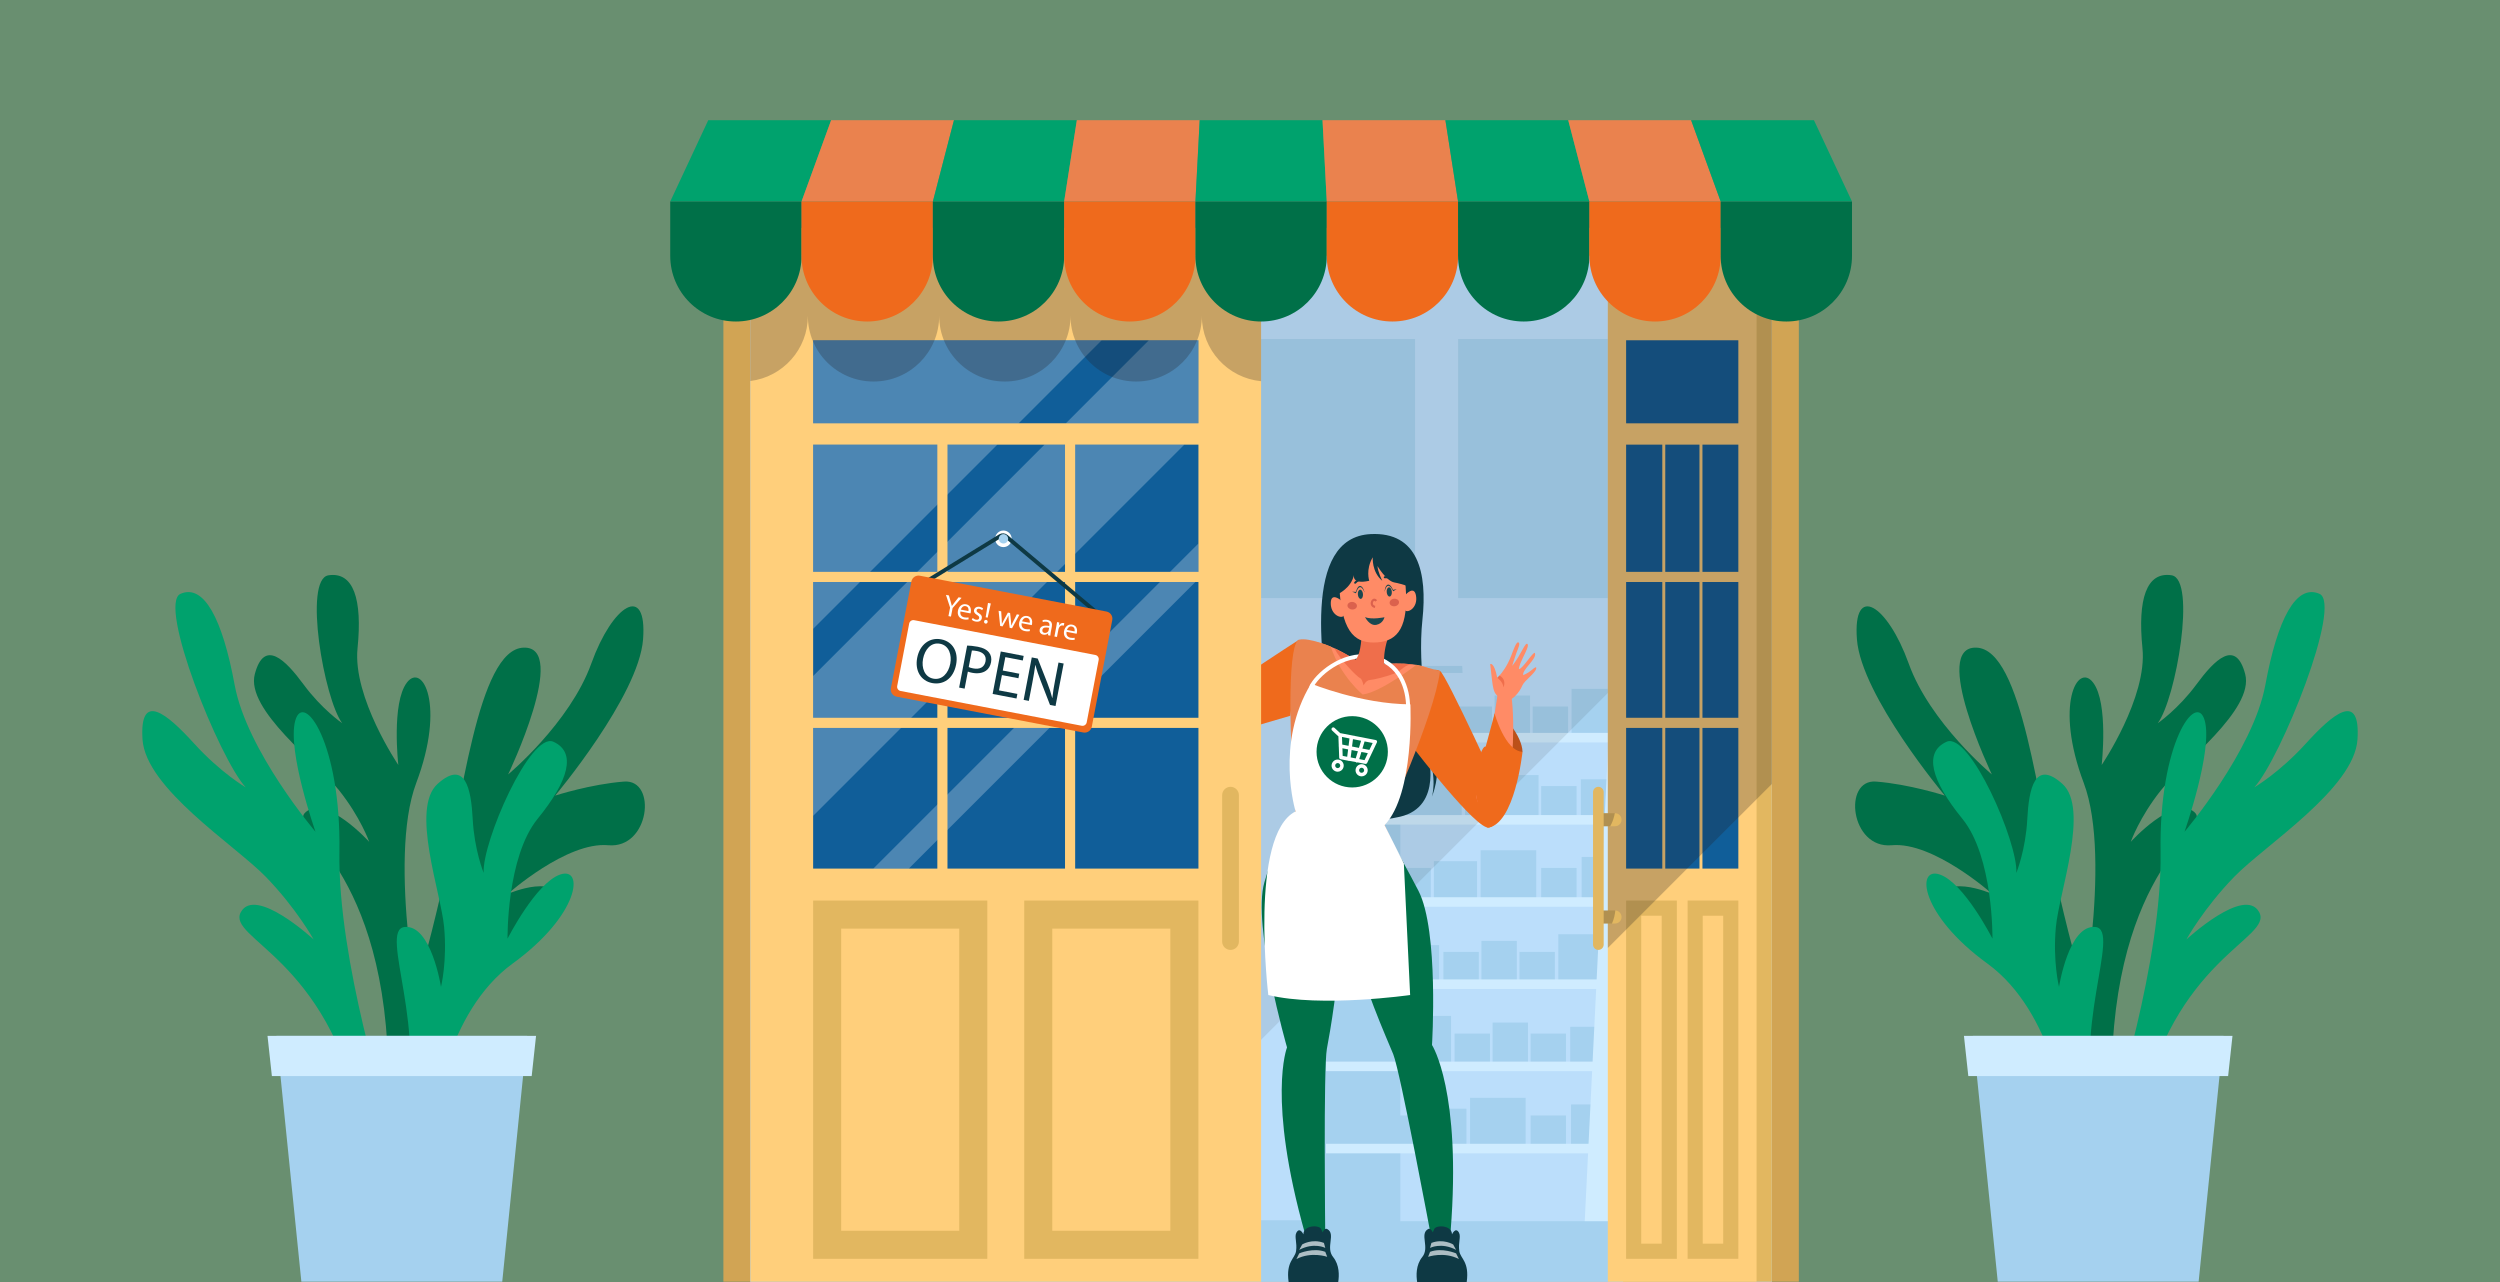<?xml version="1.0" encoding="utf-8"?>
<!-- Generator: Adobe Illustrator 23.0.5, SVG Export Plug-In . SVG Version: 6.00 Build 0)  -->
<svg version="1.0" id="Layer_1" xmlns="http://www.w3.org/2000/svg" xmlns:xlink="http://www.w3.org/1999/xlink" x="0px" y="0px"
	 viewBox="0 0 624 320" style="enable-background:new 0 0 624 320;" xml:space="preserve">
<rect x="0" y="0" width="624" height="320" fill="#808080" stroke="none"/>
<style type="text/css">
	.st0{opacity:0.3;fill:#35B24A;}
	.st1{fill:#D1A454;}
	.st2{fill:#BBDEFB;}
	.st3{fill:#A5D1EF;}
	.st4{fill:#CFECFF;}
	.st5{opacity:0.1;fill:#231F20;}
	.st6{fill:#E2B760;}
	.st7{fill:#FFCF7B;}
	.st8{fill:#105E99;}
	.st9{opacity:0.25;fill:#231F20;}
	.st10{fill:#0E3944;}
	.st11{fill:#EF6A1C;}
	.st12{fill:#BC5019;}
	.st13{fill:#FF8B66;}
	.st14{fill:#EF6E4B;}
	.st15{fill:#007048;}
	.st16{fill:#ADBEC4;}
	.st17{fill:#EA824E;}
	.st18{fill:#FFFFFF;}
	.st19{fill:none;stroke:#FFFFFF;stroke-miterlimit:10;}
	.st20{fill:#DB614D;}
	.st21{fill:#1A4850;}
	.st22{opacity:0.25;fill:#FFFFFF;}
	.st23{fill:none;stroke:#0E3944;stroke-miterlimit:10;}
	.st24{fill:#00A26D;}
</style>
<rect x="0" class="st0" width="624" height="320"/>
<g>
	<rect x="180.56" y="56.88" class="st1" width="268.43" height="263.03"/>
	<g>
		<rect x="187.3" y="63.83" class="st2" width="254.95" height="256.08"/>
		<rect x="187.3" y="304.58" class="st3" width="254.95" height="15.33"/>
		<g>
			<polygon class="st3" points="371.8,304.8 327.24,304.8 334.07,166.21 364.97,166.21 			"/>
			
				<rect x="349.52" y="167.97" transform="matrix(-1 -1.224647e-16 1.224647e-16 -1 767.355 472.773)" class="st2" width="68.31" height="136.83"/>
			<g>
				
					<rect x="392.25" y="171.95" transform="matrix(-1 -1.224647e-16 1.224647e-16 -1 798.385 356.02)" class="st3" width="13.88" height="12.13"/>
				
					<rect x="369.56" y="212.23" transform="matrix(-1 -1.224647e-16 1.224647e-16 -1 753.007 436.58)" class="st3" width="13.88" height="12.13"/>
				
					<rect x="382.55" y="176.36" transform="matrix(-1 -1.224647e-16 1.224647e-16 -1 773.938 360.429)" class="st3" width="8.83" height="7.72"/>
				
					<rect x="363.57" y="176.36" transform="matrix(-1 -1.224647e-16 1.224647e-16 -1 735.973 360.429)" class="st3" width="8.83" height="7.72"/>
				
					<rect x="351.74" y="174.67" transform="matrix(-1 -1.224647e-16 1.224647e-16 -1 714.259 358.739)" class="st3" width="10.77" height="9.41"/>
				
					<rect x="373.06" y="173.61" transform="matrix(-1 -1.224647e-16 1.224647e-16 -1 754.956 357.68)" class="st3" width="8.83" height="10.47"/>
				
					<rect x="388.95" y="233.19" transform="matrix(-1 -1.224647e-16 1.224647e-16 -1 791.785 478.509)" class="st3" width="13.88" height="12.13"/>
				
					<rect x="379.25" y="237.6" transform="matrix(-1 -1.224647e-16 1.224647e-16 -1 767.338 482.918)" class="st3" width="8.83" height="7.72"/>
				
					<rect x="360.27" y="237.6" transform="matrix(-1 -1.224647e-16 1.224647e-16 -1 729.374 482.918)" class="st3" width="8.83" height="7.72"/>
				
					<rect x="348.45" y="235.91" transform="matrix(-1 -1.224647e-16 1.224647e-16 -1 707.659 481.228)" class="st3" width="10.77" height="9.41"/>
				
					<rect x="369.76" y="234.85" transform="matrix(-1 -1.224647e-16 1.224647e-16 -1 748.356 480.169)" class="st3" width="8.83" height="10.47"/>
				<rect x="350.96" y="191.79" class="st3" width="13.88" height="12.13"/>
				<rect x="365.7" y="196.2" class="st3" width="8.83" height="7.72"/>
				<rect x="384.68" y="196.2" class="st3" width="8.83" height="7.72"/>
				<rect x="384.68" y="216.64" class="st3" width="8.83" height="7.72"/>
				<rect x="348.29" y="216.64" class="st3" width="8.83" height="7.72"/>
				<rect x="394.58" y="194.51" class="st3" width="10.77" height="9.41"/>
				<rect x="357.9" y="214.95" class="st3" width="10.77" height="9.41"/>
				<rect x="375.19" y="193.45" class="st3" width="8.83" height="10.47"/>
				<rect x="394.77" y="213.89" class="st3" width="8.83" height="10.47"/>
				
					<rect x="366.92" y="274.01" transform="matrix(-1 -1.224647e-16 1.224647e-16 -1 747.724 560.15)" class="st3" width="13.88" height="12.13"/>
				<rect x="348.31" y="253.57" class="st3" width="13.88" height="12.13"/>
				<rect x="363.06" y="257.98" class="st3" width="8.84" height="7.72"/>
				<rect x="382.04" y="257.98" class="st3" width="8.83" height="7.72"/>
				<rect x="382.04" y="278.42" class="st3" width="8.83" height="7.72"/>
				<rect x="345.65" y="278.42" class="st3" width="8.83" height="7.72"/>
				<rect x="391.93" y="256.29" class="st3" width="10.77" height="9.41"/>
				<rect x="355.26" y="276.73" class="st3" width="10.77" height="9.41"/>
				<rect x="372.55" y="255.23" class="st3" width="8.83" height="10.47"/>
				<rect x="392.13" y="275.67" class="st3" width="8.83" height="10.47"/>
			</g>
			<g>
				
					<rect x="330.81" y="182.94" transform="matrix(-1 -1.224647e-16 1.224647e-16 -1 743.54 368.248)" class="st4" width="81.93" height="2.38"/>
				
					<rect x="330.84" y="203.45" transform="matrix(-1 -1.224647e-16 1.224647e-16 -1 743.606 409.271)" class="st4" width="81.93" height="2.38"/>
				
					<rect x="330.87" y="223.96" transform="matrix(-1 -1.224647e-16 1.224647e-16 -1 743.673 450.293)" class="st4" width="81.93" height="2.38"/>
				
					<rect x="330.91" y="244.47" transform="matrix(-1 -1.224647e-16 1.224647e-16 -1 743.739 491.315)" class="st4" width="81.93" height="2.38"/>
				
					<rect x="330.94" y="264.98" transform="matrix(-1 -1.224647e-16 1.224647e-16 -1 743.806 532.337)" class="st4" width="81.93" height="2.38"/>
				
					<rect x="330.97" y="285.49" transform="matrix(-1 -1.224647e-16 1.224647e-16 -1 743.872 573.359)" class="st4" width="81.93" height="2.38"/>
				<polygon class="st4" points="440.12,304.8 395.55,304.8 402.38,166.21 433.29,166.21 				"/>
			</g>
		</g>
		<g>
			<rect x="363.95" y="84.63" class="st3" width="76.85" height="64.65"/>
			<rect x="276.35" y="84.63" class="st3" width="76.85" height="64.65"/>
			<rect x="188.74" y="84.63" class="st3" width="76.85" height="64.65"/>
		</g>
		<polygon class="st5" points="442.25,63.83 442.25,132.04 254.38,319.91 187.3,319.91 187.3,63.83 		"/>
	</g>
	<g>
		<rect x="405.11" y="63.83" class="st6" width="37.13" height="256.08"/>
		<rect x="401.31" y="63.83" class="st7" width="37.13" height="256.08"/>
		<g>
			<rect x="405.88" y="110.98" class="st8" width="28.01" height="105.82"/>
			<g>
				<path class="st6" d="M414.76,228.56v81.86h-5.11v-81.86H414.76 M418.54,224.78h-12.66v89.42h12.66V224.78L418.54,224.78z"/>
			</g>
			<g>
				<path class="st6" d="M430.11,228.56v81.86H425v-81.86H430.11 M433.89,224.78h-12.66v89.42h12.66V224.78L433.89,224.78z"/>
			</g>
			<g>
				<rect x="414.91" y="104.9" class="st7" width="0.74" height="114.62"/>
				<rect x="424.19" y="104.9" class="st7" width="0.74" height="114.62"/>
			</g>
			<g>
				
					<rect x="418.66" y="127.3" transform="matrix(-1.836970e-16 1 -1 -1.836970e-16 563.916 -275.924)" class="st7" width="2.53" height="33.39"/>
				
					<rect x="418.66" y="163.72" transform="matrix(-1.836970e-16 1 -1 -1.836970e-16 600.336 -239.503)" class="st7" width="2.53" height="33.39"/>
			</g>
			<rect x="405.88" y="84.93" class="st8" width="28.01" height="20.73"/>
		</g>
		<polygon class="st9" points="442.25,63.83 442.25,195.68 438.45,199.48 405.11,232.81 401.31,236.61 401.31,63.83 		"/>
		<g>
			<path class="st6" d="M404.74,204.61c0,0.89-0.72,1.62-1.62,1.62h-4.17v-3.25h4.17C404.02,202.98,404.74,203.7,404.74,204.61z"/>
			<path class="st6" d="M404.74,228.89c0,0.89-0.72,1.62-1.62,1.62h-4.17v-3.25h4.23C404.05,227.29,404.74,228.01,404.74,228.89z"/>
		</g>
		<path class="st9" d="M401.91,206.23h-2.96v-3.25h4.11C402.89,203.89,402.57,205.08,401.91,206.23z"/>
		<path class="st9" d="M403.18,227.26c-0.08,0.87-0.3,2.09-0.83,3.25h-3.4v-3.25H403.18z"/>
		<path class="st6" d="M398.95,237.1L398.95,237.1c-0.73,0-1.33-0.6-1.33-1.33v-38.05c0-0.73,0.6-1.33,1.33-1.33l0,0
			c0.73,0,1.33,0.6,1.33,1.33v38.05C400.28,236.5,399.68,237.1,398.95,237.1z"/>
	</g>
	<g>
		<path class="st10" d="M342.11,133.31c11.82-0.59,14.2,9.56,12.92,21.47c-1.27,11.91,1.47,27.08,3.1,32.97
			c1.64,5.89-0.73,11.09-0.73,11.09s1.46-4.42-1.09-11.09c0,0,4.08,13.58-6.88,16.11c-10.96,2.53-13.39-1.37-16.6-20.32
			C329.62,164.6,325,134.17,342.11,133.31z"/>
		<path class="st11" d="M312.01,167.69v13.91l10.07-2.95l2.18-18.99C324.26,159.65,318.33,163.48,312.01,167.69z"/>
		<path class="st12" d="M373.06,178.12c1.95-0.42,6.87,5.54,6.96,9.53l-6.56,3.52L373.06,178.12z"/>
		<path class="st11" d="M359.44,167.48c1.49,0.78,15.79,32.1,15.79,32.1s-0.45,6.29-3.55,6.99c-3.1,0.71-18.74-19.7-18.74-19.7
			S353.4,164.33,359.44,167.48z"/>
		<path class="st13" d="M375.99,197.49c1.73-4.99,2.29-18.89,1.02-25.16l-3.12,0.29c0,0-2.05,15.12-4.15,19.75
			c-2.1,4.63-1.74,8.39,1.22,10.25C373.93,204.48,375.63,198.54,375.99,197.49z"/>
		<g>
			<path class="st13" d="M371.95,165.75c0,0,0,0,0.46,4.02c0.46,4.02,1.09,3.72,2.97,4.82c1.76,1.03,4-1.97,4.58-3.46
				c0.5-1.26,3.36-3.16,3.49-4.31c0.05-0.46-0.31-0.3-1.13,0.42c-0.96,0.83-2.13,1.27-2.13,1.27c-0.31-1.39,3.48-4.06,2.93-5.49
				c-0.27-0.7-3.13,4.07-3.99,3.97c0,0-0.16-0.49,1.05-2.94c0.69-1.41,1.42-2.85,1.11-3.26c-0.56-0.74-1.5,2.46-3.85,5.43
				c0,0,0.48-1.64,1.02-3.14c0.5-1.36,1.12-2.58,0.49-2.75c-0.51-0.14-1.24,2.01-1.76,3.36c-0.96,2.51-2.22,4.14-2.92,4.94
				c-0.33,0.38-0.55,0.57-0.55,0.57C372.92,165.12,371.95,165.75,371.95,165.75z"/>
			<path class="st14" d="M373.74,169.18c0,0,1.46,1.03,1.51,2.39c0,0,0.96-1.83-0.96-2.96
				C373.95,168.99,373.74,169.18,373.74,169.18z"/>
		</g>
		<g>
			<g>
				<path class="st15" d="M362.07,307.37l-4.9,1.14c0,0-7.66-41.07-9.43-45.41c-1.52-3.74-7.99-18.07-10.14-29.06
					c-0.1,0.05-0.77-0.07-1.68-0.24h-0.01c-0.23-0.05-0.47-0.1-0.72-0.15c-0.23-0.05-0.47-0.1-0.71-0.15
					c-0.18,10.96-2.56,24.48-3.29,28.27c-0.88,4.6-0.41,46.4-0.41,46.4l-5.03-0.17c-9.55-33.85-4.51-46.57-4.51-46.57
					s-8.76-30.47-5.65-41.21c1.03-3.58,2.29-6.83,3.52-9.56c0.1-0.23,0.2-0.44,0.31-0.66c2.33-5.08,4.45-8.24,4.45-8.24l10.23,1.28
					l0.09-0.17l0.3,0.06v3.21l1.3-0.07l0.29-0.02h0.01l4.25-0.23l0.58-0.03l3.71-0.2c0,0,2.23,3.55,5.4,9.25
					c0.12,0.22,0.24,0.44,0.36,0.66c1.13,2.05,2.37,4.35,3.66,6.85c5.14,9.94,3.38,38.48,3.38,38.48S364.85,272.31,362.07,307.37z"
					/>
			</g>
			<g>
				<path class="st10" d="M327.24,202.94c-0.04,0.07-2.67,6.34-8.13,7.71c0.1-0.23,0.2-0.44,0.31-0.66c4.9-1.52,7.28-7.2,7.31-7.26
					L327.24,202.94z"/>
			</g>
			<g>
				<path class="st10" d="M350.39,215.51c-6.11-1.31-9.23-7.71-10.06-9.68c-0.15-0.36-0.22-0.57-0.23-0.58l0.52-0.18
					c0.01,0.01,0.1,0.29,0.29,0.74c0.87,2.02,3.74,7.63,9.12,9.05C350.15,215.07,350.28,215.29,350.39,215.51z"/>
			</g>
			<g>
				<path class="st10" d="M335.91,233.8c-0.23-0.05-0.47-0.1-0.72-0.15c-0.89-1.64-2.51-5.16-3.83-11.04
					c-1.91-8.46,2.43-17.48,2.48-17.57l0.5,0.24c-0.04,0.09-4.31,8.94-2.44,17.21c0.08,0.35,0.16,0.69,0.24,1.02
					c0.04,0.18,0.09,0.36,0.13,0.53C333.62,229.42,335.2,232.55,335.91,233.8z"/>
			</g>
			<g>
				<path class="st10" d="M331.98,224.07c-0.03,0-0.05,0-0.08,0l0.03-0.54c0.29,0.01,0.63-0.15,0.9-0.45
					c0.36-0.41,1.14-1.72,0.51-4.93c-0.84-4.31,2.35-11.87,2.49-12.19l0.5,0.21c-0.03,0.08-3.26,7.72-2.46,11.87
					c0.65,3.32-0.12,4.81-0.64,5.4C332.89,223.84,332.43,224.07,331.98,224.07z"/>
			</g>
		</g>
		<path class="st13" d="M344.63,205.6c0,0-10.69,3.77-20.77-3.85c0,0-1.87-38.48,1.69-41.06c1.56-1.13,4.63-0.23,7.6,1.15
			c3.82,1.78,7.48,4.33,7.48,4.33s6.64-0.94,11.87-0.36c3.33,0.36,6.08,1.33,6.21,3.54C359.03,175.04,344.63,205.6,344.63,205.6z"/>
		<path class="st14" d="M352.78,165.9c-2.24-0.23-2.66,1.46-4.9,2.28c-2.25,0.82-4.95,1.46-5.97,1.55s-1.56,1.36-1.56,1.36
			s-0.36-1.71-0.92-1.86c-0.54-0.14-5.3-4.92-6.29-7.39c3.82,1.78,7.48,4.33,7.48,4.33s6.64-0.94,11.87-0.36
			C352.68,165.87,352.78,165.9,352.78,165.9z"/>
		<g>
			<path class="st10" d="M321.64,320h12.38c0.25-1.61,0.34-4.25-1.27-6.24c-1.94-2.4,0.71-5.69-1.42-6.96
				c-0.55-0.33-0.96,0.23-1.21,0.8c-0.13-0.25-0.25-0.51-0.35-0.8c-0.4-1.09-4.38-1.09-4.45,1.29c0,0-0.89-1.97-1.74-0.41
				c-0.55,1.01,0.23,2.5-0.08,4.59C323.21,314.19,320.93,314.86,321.64,320z"/>
			<path class="st16" d="M330.79,311.48c0,0-2.79-1.47-6.5,0.48l0.73-1.34c0,0,2.45-1.53,5.43-0.39L330.79,311.48z"/>
			<path class="st16" d="M331.27,313.7c0,0-3.97-1.38-7.68,0.56l0.7-1.42c0,0,3.52-1.52,6.5-0.38L331.27,313.7z"/>
		</g>
		<g>
			<path class="st10" d="M366.09,320c0.71-5.14-1.57-5.81-1.85-7.73c-0.31-2.09,0.47-3.58-0.08-4.59c-0.85-1.56-1.74,0.41-1.74,0.41
				c-0.07-2.38-4.06-2.37-4.45-1.29c-0.11,0.29-0.23,0.55-0.35,0.8c-0.25-0.57-0.67-1.13-1.21-0.8c-2.13,1.27,0.52,4.57-1.42,6.96
				c-1.61,1.99-1.52,4.63-1.27,6.24H366.09z"/>
			<path class="st16" d="M356.94,311.48c0,0,2.79-1.47,6.5,0.48l-0.73-1.34c0,0-2.45-1.53-5.43-0.39L356.94,311.48z"/>
			<path class="st16" d="M356.46,313.7c0,0,3.97-1.38,7.68,0.56l-0.7-1.42c0,0-3.52-1.52-6.5-0.38L356.46,313.7z"/>
		</g>
		<path class="st11" d="M373.06,178.12c0,0,2.59,9.37,6.96,9.53c0,0-1.92,18.24-8.74,18.94c0,0-4.27-7.5-2.86-14.24
			c1.41-6.73,2.41-6,2.41-6L373.06,178.12z"/>
		<path class="st17" d="M353.52,165.95c0,0-8.86,6.85-13.41,7.4c0,0-5.55-4.57-7.95-11.94c0,0-5.36-2.33-7.9-1.75
			c-2.54,0.58-2.88,19.42-0.89,42.87l-3.24,4.25c0,0,7.77,7.85,27.98,4.69l-2.54-5.52c0,0,12.43-27.03,13.86-38.47L353.52,165.95z"
			/>
		<path class="st18" d="M327.24,170.63c0,0,12.51,5.13,24.79,5.17c0,0,1.09,22.26-6.44,30.15l4.81,9.56l1.57,32.85
			c0,0-22.26,3.18-35.4,0c0,0-4.83-39.96,6.81-45.84C323.37,202.53,318.14,185.57,327.24,170.63z"/>
		<path class="st19" d="M327.24,171.57c1.27-2.96,7.75-8.77,14.87-7.64c7.68,1.21,9.34,8.61,9.34,12.35"/>
		<path class="st14" d="M339.78,153.45c0,0,0.85,10.27-2.01,11.74c0,0,2.11,3.89,7.78,1.52c0,0-0.96-5.28,2.79-11.56
			C350.84,150.96,339.78,153.45,339.78,153.45z"/>
		<g>
			<path class="st13" d="M350.82,148.46c0,0,2.13-2.47,2.61,0.19c0.56,3.09-2.16,4.55-2.79,3.61
				C350.02,151.32,350.82,148.46,350.82,148.46z"/>
			<path class="st13" d="M334.72,149.85c0,0-2.48-2.12-2.56,0.59c-0.09,3.14,2.83,4.17,3.31,3.14
				C335.95,152.55,334.72,149.85,334.72,149.85z"/>
			<path class="st13" d="M343.87,160.33c5.11-0.39,7.74-3.94,6.97-13.95c-0.39-5.16-3.26-8.13-8.98-7.69
				c-5.72,0.44-7.89,3.78-7.5,8.95C335.18,158.38,338.59,160.73,343.87,160.33z"/>
			<path class="st20" d="M336.33,151.07c-0.05,0.52,0.44,0.99,1.09,1.06c0.65,0.06,1.22-0.31,1.27-0.83
				c0.05-0.52-0.44-0.99-1.09-1.06C336.95,150.18,336.38,150.55,336.33,151.07z"/>
			<path class="st20" d="M346.85,150.55c0.07,0.52,0.66,0.86,1.3,0.77c0.65-0.09,1.11-0.59,1.04-1.1c-0.07-0.52-0.66-0.86-1.3-0.77
				C347.24,149.54,346.78,150.03,346.85,150.55z"/>
			<g>
				<path class="st10" d="M338.14,145.68c0.1,0.05,0.23,0.02,0.31-0.07c0.65-0.8,1.9-0.86,1.91-0.86c0.14-0.01,0.25-0.13,0.24-0.27
					c-0.01-0.14-0.12-0.25-0.27-0.24c-0.06,0-1.49,0.08-2.28,1.05c-0.09,0.11-0.07,0.27,0.04,0.36
					C338.1,145.66,338.12,145.67,338.14,145.68z"/>
			</g>
			<g>
				<path class="st10" d="M345.54,144.32c0.04,0.02,0.09,0.03,0.14,0.02c0.01,0,1.26-0.13,2.02,0.56c0.11,0.1,0.27,0.09,0.36-0.02
					c0.09-0.11,0.09-0.27-0.02-0.36c-0.93-0.84-2.36-0.7-2.42-0.69c-0.14,0.02-0.24,0.14-0.23,0.28
					C345.4,144.21,345.46,144.29,345.54,144.32z"/>
			</g>
			<path class="st21" d="M338.92,148.38c0.05,0.63,0.37,1.13,0.73,1.1c0.35-0.03,0.6-0.56,0.55-1.2c-0.05-0.63-0.37-1.13-0.73-1.1
				C339.11,147.21,338.87,147.74,338.92,148.38z"/>
			<path class="st21" d="M346.12,147.8c0.05,0.63,0.37,1.13,0.73,1.1c0.35-0.03,0.6-0.56,0.55-1.2c-0.05-0.63-0.37-1.13-0.73-1.1
				C346.32,146.63,346.07,147.16,346.12,147.8z"/>
			<path class="st21" d="M345.56,154.06c0,0-3.15,0.69-4.85-0.04c0,0,1.1,2.28,2.83,1.94C345.26,155.61,345.56,154.06,345.56,154.06
				z"/>
			<path class="st21" d="M340.61,147.93c0,0-0.58-1.53-1.19-1.37c-0.61,0.16-0.97,1.53-0.97,1.53l-0.94-0.41l0.92,0.05
				c0,0,0.37-1.43,0.97-1.48C340.26,146.19,340.61,147.93,340.61,147.93z"/>
			<path class="st21" d="M345.58,147.75c0,0,0.35-1.6,0.97-1.53c0.62,0.07,1.19,1.37,1.19,1.37l0.87-0.55l-0.9,0.19
				c0,0-0.58-1.36-1.19-1.32C345.66,145.97,345.58,147.75,345.58,147.75z"/>
			<g>
				<path class="st20" d="M342.8,151.64c0.11,0.05,0.24,0.09,0.37,0.12l0.1-0.54c-0.46-0.09-0.58-0.36-0.6-0.57
					c-0.03-0.3,0.13-0.6,0.3-0.66c0.1-0.04,0.2,0.02,0.32,0.17l0.44-0.34c-0.38-0.5-0.8-0.41-0.96-0.35
					c-0.41,0.16-0.69,0.7-0.65,1.22C342.16,151.13,342.4,151.46,342.8,151.64z"/>
			</g>
			<path class="st10" d="M342.64,139.1c0,0-0.31,3.63,2.38,5.87c0,0-1.12-2.23-1.2-3.69c0,0,2.19,3.73,4.2,4.1
				c2.01,0.36,4.92,1.44,4.92,1.44s-1.3-8.82-10.03-9.37c-8.73-0.55-10.66,4.9-9.05,10.87c0,0,3.46-1.49,4.12-4.95
				c0,0-0.84,2.64,3.78,1.59C341.77,144.97,340.81,142.19,342.64,139.1z"/>
		</g>
		<circle class="st15" cx="337.51" cy="187.65" r="8.9"/>
		<g>
			<path class="st18" d="M338.4,190.2c0.05,0.04,0.08,0.1,0.15,0.12c0.04,0.01,0.09,0.02,0.13,0.02c0.06,0,0.11-0.03,0.17-0.05
				l1.93,0.38c0.03,0.01,0.05,0.01,0.08,0.01c0.16,0,0.31-0.09,0.38-0.24l2.44-5.14c0.12-0.25-0.03-0.54-0.3-0.59l-8.83-1.72
				c-0.01,0-0.03,0-0.04,0l-1.42-1.32c-0.18-0.16-0.46-0.16-0.63,0.02c-0.17,0.18-0.16,0.46,0.02,0.63l1.51,1.41
				c0.02,0.02,0.05,0.01,0.07,0.03l0.09,2.36c-0.01,0.02-0.02,0.02-0.03,0.04c-0.01,0.06,0.02,0.12,0.04,0.18l0.1,2.76
				c0.01,0.2,0.15,0.36,0.34,0.4l1.88,0.37c0.04,0.01,0.06,0.05,0.1,0.05c0.02,0,0.04,0,0.05,0c0.02,0,0.03-0.02,0.05-0.02
				L338.4,190.2z M338.93,187.52l-0.54,1.78l-1.26-0.25l0.23-1.84L338.93,187.52z M337.47,186.33l0.23-1.84l2.03,0.4l-0.54,1.78
				L337.47,186.33z M340.59,189.73l-1.32-0.26l0.54-1.78l1.6,0.31L340.59,189.73z M341.8,187.18l-1.74-0.34l0.54-1.78l2.02,0.39
				L341.8,187.18z M336.83,184.32l-0.23,1.84l-1.57-0.31l-0.07-1.9L336.83,184.32z M335.07,186.77l1.42,0.28l-0.23,1.84l-1.13-0.22
				L335.07,186.77z"/>
			<path class="st18" d="M340.15,190.77c-0.82-0.16-1.62,0.38-1.78,1.2c-0.16,0.82,0.37,1.62,1.2,1.78c0.1,0.02,0.2,0.03,0.29,0.03
				c0.3,0,0.59-0.09,0.85-0.26c0.34-0.23,0.56-0.57,0.64-0.97c0.08-0.4,0-0.8-0.23-1.14C340.89,191.08,340.55,190.85,340.15,190.77z
				 M340.21,192.78c-0.14,0.09-0.3,0.12-0.47,0.1c-0.16-0.03-0.31-0.13-0.4-0.27s-0.13-0.31-0.1-0.47c0.03-0.16,0.13-0.31,0.27-0.4
				c0.11-0.07,0.23-0.11,0.35-0.11c0.04,0,0.08,0,0.12,0.01c0.16,0.03,0.31,0.13,0.4,0.27c0.09,0.14,0.13,0.31,0.1,0.47
				C340.44,192.54,340.35,192.69,340.21,192.78z"/>
			<path class="st18" d="M334.17,189.61c-0.4-0.08-0.8,0-1.14,0.23c-0.33,0.23-0.56,0.57-0.64,0.97c-0.08,0.4,0,0.8,0.23,1.14
				c0.23,0.33,0.57,0.56,0.97,0.64c0.1,0.02,0.2,0.03,0.29,0.03c0.3,0,0.59-0.09,0.84-0.26c0.34-0.23,0.56-0.57,0.64-0.97
				c0.08-0.4,0-0.8-0.23-1.14C334.91,189.91,334.57,189.68,334.17,189.61z M334.24,191.61c-0.14,0.09-0.3,0.12-0.47,0.1
				c-0.16-0.03-0.31-0.13-0.4-0.27c-0.09-0.14-0.13-0.31-0.1-0.47c0.03-0.17,0.13-0.31,0.27-0.4c0.11-0.07,0.23-0.11,0.35-0.11
				c0.04,0,0.08,0.01,0.12,0.01c0.16,0.03,0.31,0.13,0.4,0.27c0.09,0.14,0.13,0.31,0.1,0.47
				C334.47,191.38,334.37,191.52,334.24,191.61z"/>
		</g>
	</g>
	<g>
		<rect x="187.3" y="63.83" class="st7" width="127.47" height="256.08"/>
		<g>
			<rect x="202.96" y="110.98" class="st8" width="96.17" height="105.82"/>
			<polygon class="st22" points="202.96,110.98 248.94,110.98 202.96,156.96 			"/>
			<polygon class="st22" points="260.71,110.98 295.61,110.98 202.96,203.64 202.96,168.73 			"/>
			<polygon class="st22" points="299.12,135.66 299.12,144.51 226.83,216.8 217.98,216.8 			"/>
			<g>
				<path class="st6" d="M239.43,231.78v75.42h-29.47v-75.42H239.43 M246.43,224.78h-43.47v89.42h43.47V224.78L246.43,224.78z"/>
			</g>
			<g>
				<path class="st6" d="M292.12,231.78v75.42h-29.47v-75.42H292.12 M299.12,224.78h-43.47v89.42h43.47V224.78L299.12,224.78z"/>
			</g>
			<g>
				<rect x="233.96" y="104.9" class="st7" width="2.53" height="114.62"/>
				<rect x="265.83" y="104.9" class="st7" width="2.53" height="114.62"/>
			</g>
			<g>
				
					<rect x="249.9" y="86.69" transform="matrix(-1.836970e-16 1 -1 -1.836970e-16 395.156 -107.164)" class="st7" width="2.53" height="114.62"/>
				
					<rect x="249.9" y="123.11" transform="matrix(-1.836970e-16 1 -1 -1.836970e-16 431.576 -70.743)" class="st7" width="2.53" height="114.62"/>
			</g>
			<rect x="202.96" y="84.93" class="st8" width="96.17" height="20.72"/>
			<polygon class="st22" points="274.98,84.93 254.26,105.66 202.96,105.66 202.96,84.93 			"/>
			<polygon class="st22" points="299.12,84.93 299.12,105.66 266.03,105.66 286.75,84.93 			"/>
		</g>
		<path class="st9" d="M314.77,63.83v31.32c-8.3-0.8-14.79-7.8-14.79-16.31c0,4.52-1.84,8.62-4.8,11.59
			c-2.96,2.96-7.06,4.8-11.59,4.8c-9.05,0-16.39-7.34-16.39-16.39c0,4.52-1.84,8.62-4.8,11.59c-2.96,2.96-7.06,4.8-11.59,4.8
			c-9.05,0-16.39-7.34-16.39-16.39c0,4.52-1.84,8.62-4.8,11.59c-2.96,2.96-7.06,4.8-11.59,4.8c-9.05,0-16.39-7.34-16.39-16.39
			c0,8.36-6.26,15.26-14.36,16.26V63.83H314.77z"/>
		<path class="st6" d="M307.14,237.1L307.14,237.1c-1.15,0-2.09-0.93-2.09-2.09v-36.53c0-1.15,0.93-2.09,2.09-2.09l0,0
			c1.15,0,2.09,0.93,2.09,2.09v36.53C309.23,236.16,308.29,237.1,307.14,237.1z"/>
	</g>
	<g>
		<path class="st18" d="M252.52,134.49c0,1.14-0.93,2.07-2.07,2.07c-1.14,0-2.07-0.93-2.07-2.07c0-1.14,0.93-2.07,2.07-2.07
			C251.6,132.42,252.52,133.35,252.52,134.49z"/>
		<path class="st23" d="M228.86,146.58l20.78-12.77c0.49-0.3,1.11-0.25,1.54,0.12l25.06,21.09"/>
		<path class="st3" d="M251.63,134.49c0,0.65-0.53,1.17-1.17,1.17c-0.65,0-1.17-0.53-1.17-1.17c0-0.65,0.53-1.17,1.17-1.17
			C251.1,133.32,251.63,133.84,251.63,134.49z"/>
		<g>
			<path class="st11" d="M270.38,182.83l-46.57-8.94c-0.99-0.19-1.63-1.14-1.44-2.13l5.11-26.62c0.19-0.99,1.14-1.63,2.13-1.44
				l46.57,8.94c0.99,0.19,1.63,1.14,1.44,2.13l-5.11,26.62C272.32,182.37,271.36,183.02,270.38,182.83z"/>
			<g>
				<path class="st18" d="M236.73,153.78l0.41-2.12l-1.03-3.18l0.73,0.14l0.44,1.51c0.12,0.41,0.21,0.75,0.3,1.12l0.01,0
					c0.2-0.3,0.44-0.59,0.7-0.93l0.98-1.24l0.73,0.14l-2.23,2.55l-0.41,2.13L236.73,153.78z"/>
				<path class="st18" d="M239.72,152.62c-0.15,0.88,0.34,1.36,0.99,1.48c0.47,0.09,0.76,0.06,1.03,0.01l0.02,0.49
					c-0.25,0.06-0.67,0.1-1.24-0.01c-1.1-0.21-1.62-1.06-1.42-2.15c0.21-1.08,1.01-1.81,2.05-1.61c1.17,0.22,1.28,1.31,1.16,1.97
					c-0.03,0.13-0.06,0.23-0.08,0.3L239.72,152.62z M241.72,152.52c0.09-0.41,0.03-1.09-0.7-1.23c-0.66-0.13-1.06,0.43-1.2,0.87
					L241.72,152.52z"/>
				<path class="st18" d="M242.79,154.25c0.17,0.16,0.48,0.36,0.81,0.43c0.47,0.09,0.74-0.1,0.8-0.4c0.06-0.31-0.09-0.52-0.54-0.79
					c-0.6-0.35-0.84-0.77-0.75-1.2c0.11-0.58,0.67-0.96,1.44-0.82c0.36,0.07,0.66,0.23,0.84,0.39l-0.25,0.44
					c-0.12-0.12-0.36-0.28-0.69-0.35c-0.39-0.07-0.64,0.11-0.69,0.37c-0.06,0.3,0.13,0.47,0.57,0.74c0.58,0.36,0.84,0.73,0.73,1.26
					c-0.12,0.63-0.69,0.98-1.55,0.82c-0.39-0.07-0.74-0.24-0.96-0.44L242.79,154.25z"/>
				<path class="st18" d="M245.63,155.1c0.05-0.27,0.27-0.42,0.53-0.37c0.27,0.05,0.4,0.28,0.35,0.54
					c-0.05,0.26-0.26,0.43-0.53,0.38C245.72,155.59,245.58,155.36,245.63,155.1z M246.02,154.07l0.58-3.58l0.71,0.14l-0.79,3.54
					L246.02,154.07z"/>
				<path class="st18" d="M249.9,152.59l0.12,1.91c0.03,0.42,0.05,0.81,0.05,1.19l0.02,0c0.15-0.35,0.34-0.71,0.54-1.07l0.94-1.72
					l0.55,0.11l0.21,1.9c0.05,0.46,0.08,0.85,0.09,1.23l0.02,0c0.13-0.35,0.3-0.71,0.5-1.11l0.86-1.7l0.64,0.12l-1.84,3.36
					l-0.59-0.11l-0.22-1.82c-0.05-0.42-0.08-0.8-0.09-1.24l-0.01,0c-0.17,0.41-0.35,0.76-0.55,1.12l-0.91,1.59l-0.59-0.11
					l-0.39-3.79L249.9,152.59z"/>
				<path class="st18" d="M255.01,155.55c-0.15,0.88,0.34,1.36,0.99,1.48c0.47,0.09,0.76,0.06,1.03,0.01l0.02,0.49
					c-0.25,0.06-0.67,0.1-1.24-0.01c-1.1-0.21-1.62-1.06-1.42-2.15c0.21-1.08,1.01-1.81,2.05-1.61c1.17,0.22,1.28,1.31,1.16,1.97
					c-0.03,0.13-0.06,0.23-0.08,0.3L255.01,155.55z M257.01,155.45c0.09-0.41,0.03-1.09-0.7-1.23c-0.66-0.13-1.06,0.43-1.2,0.87
					L257.01,155.45z"/>
				<path class="st18" d="M261.59,158.55l0.03-0.46l-0.02,0c-0.25,0.24-0.69,0.42-1.2,0.32c-0.73-0.14-1-0.72-0.9-1.24
					c0.17-0.87,1.03-1.19,2.41-0.92l0.01-0.07c0.06-0.3,0.08-0.85-0.66-0.99c-0.33-0.06-0.7-0.03-0.98,0.09l-0.07-0.46
					c0.33-0.14,0.79-0.18,1.24-0.09c1.1,0.21,1.22,1.01,1.08,1.73l-0.26,1.34c-0.06,0.31-0.1,0.62-0.11,0.87L261.59,158.55z
					 M261.85,156.7c-0.71-0.15-1.54-0.18-1.67,0.52c-0.08,0.42,0.16,0.68,0.5,0.74c0.47,0.09,0.82-0.15,0.98-0.43
					c0.03-0.06,0.06-0.13,0.08-0.2L261.85,156.7z"/>
				<path class="st18" d="M263.65,156.39c0.08-0.42,0.14-0.79,0.19-1.12l0.57,0.11l-0.11,0.71l0.03,0.01
					c0.26-0.45,0.71-0.68,1.14-0.6c0.07,0.01,0.12,0.03,0.18,0.06l-0.12,0.61c-0.06-0.03-0.13-0.05-0.22-0.06
					c-0.46-0.09-0.85,0.2-1.03,0.67c-0.03,0.09-0.07,0.19-0.09,0.3l-0.37,1.91l-0.64-0.12L263.65,156.39z"/>
				<path class="st18" d="M266.21,157.7c-0.15,0.88,0.34,1.36,0.99,1.48c0.47,0.09,0.76,0.06,1.03,0.01l0.02,0.49
					c-0.25,0.06-0.67,0.1-1.24-0.01c-1.1-0.21-1.62-1.06-1.42-2.15c0.21-1.08,1.01-1.81,2.05-1.61c1.17,0.23,1.28,1.31,1.16,1.97
					c-0.03,0.13-0.06,0.23-0.08,0.3L266.21,157.7z M268.21,157.6c0.09-0.41,0.03-1.09-0.7-1.23c-0.66-0.13-1.06,0.43-1.2,0.87
					L268.21,157.6z"/>
			</g>
			<path class="st18" d="M270,181.15l-45.22-8.68c-0.57-0.11-0.95-0.66-0.84-1.24l2.99-15.59c0.11-0.57,0.66-0.95,1.24-0.84
				l45.22,8.68c0.57,0.11,0.95,0.66,0.84,1.24l-2.99,15.59C271.13,180.88,270.57,181.26,270,181.15z"/>
			<g>
				<path class="st10" d="M238.65,165.85c-0.7,3.65-3.29,5.16-5.99,4.64c-2.8-0.54-4.35-3.08-3.73-6.29
					c0.65-3.37,3.16-5.17,5.99-4.62C237.81,160.13,239.25,162.71,238.65,165.85z M230.39,164.45c-0.43,2.26,0.4,4.53,2.56,4.94
					c2.17,0.42,3.78-1.34,4.24-3.75c0.4-2.11-0.27-4.52-2.55-4.96C232.37,160.24,230.84,162.12,230.39,164.45z"/>
				<path class="st10" d="M241.4,161.13c0.68,0.02,1.56,0.09,2.67,0.3c1.35,0.26,2.28,0.76,2.8,1.45c0.49,0.61,0.68,1.45,0.5,2.4
					c-0.18,0.96-0.61,1.66-1.25,2.11c-0.87,0.63-2.13,0.8-3.46,0.54c-0.41-0.08-0.78-0.17-1.08-0.3l-0.81,4.25l-1.37-0.26
					L241.4,161.13z M241.79,166.5c0.28,0.14,0.65,0.24,1.11,0.33c1.65,0.32,2.81-0.29,3.09-1.76c0.27-1.4-0.59-2.27-2.1-2.56
					c-0.6-0.11-1.06-0.16-1.31-0.14L241.79,166.5z"/>
				<path class="st10" d="M254.2,169.29l-4.12-0.79l-0.73,3.82l4.59,0.88l-0.22,1.15l-5.96-1.14l2.03-10.6l5.72,1.1l-0.22,1.15
					l-4.36-0.84l-0.64,3.35l4.12,0.79L254.2,169.29z"/>
				<path class="st10" d="M255.5,174.69l2.03-10.6l1.49,0.29l2.37,6.02c0.55,1.39,0.95,2.63,1.24,3.81l0.04-0.01
					c0.15-1.44,0.36-2.74,0.68-4.39l0.85-4.44l1.29,0.25l-2.03,10.6l-1.38-0.27l-2.33-6.02c-0.51-1.32-0.99-2.67-1.3-3.92
					l-0.05,0.01c-0.18,1.35-0.39,2.63-0.73,4.39l-0.87,4.53L255.5,174.69z"/>
			</g>
		</g>
	</g>
	<g>
		<g>
			<path class="st15" d="M105.4,257.11c0,0-8.83-42.24-1.5-61.7c7.33-19.45,1.56-30.16-2.34-25.04c-3.9,5.12-2.14,20.57-2.14,20.57
				S88,174.08,89.24,161.82c1.24-12.26-1-19.19-7.27-18.22c-6.27,0.97-1.1,30.82,3.45,36.92c0,0-5.1-3.5-9.65-9.68
				c-4.55-6.18-9.82-11.47-12.17-2.58c-2.35,8.89,15.59,22.2,20.99,28.95c5.4,6.76,7.57,12.92,7.57,12.92s-10.64-11.72-15.81-7.48
				c-5.17,4.23,20.61,12.85,20.61,67.7L105.4,257.11z"/>
			<path class="st15" d="M96.96,270.35c0,0,7.47-23.07,12.91-46.58c5.44-23.52,9.33-61.71,20.81-62.12
				c11.47-0.41-3.85,31.65-3.85,31.65s15.44-12.87,20.75-27.66c5.31-14.79,14-20.19,12.93-6.06c-1.07,14.12-21.94,39-21.94,39
				s8.87-2.86,17.19-3.5c8.32-0.64,6.42,16.84-3.95,15.89c-10.37-0.95-25.05,12.14-25.05,12.14s13.72-5.96,13.06,3.25
				c-0.66,9.21-25.71,15.22-36.58,45.56L96.96,270.35z"/>
			<path class="st24" d="M96.96,279.07c0,0-12.67-39.15-12.24-66.41c0.43-27.26-8.98-40.33-11.03-32.77
				c-2.05,7.56,5.06,27.72,5.06,27.72s-17.13-20.13-20.18-36.65c-3.05-16.52-7.67-25.27-13.5-22.75
				c-5.84,2.52,9.66,41.12,16.26,48.32c0,0-6.24-3.64-12.88-10.95c-6.64-7.31-13.66-13.29-12.88-1.03
				c0.78,12.26,23.08,26.39,30.76,34.29c7.67,7.9,11.95,15.65,11.95,15.65s-14.55-13.46-18.17-6.82
				c-3.62,6.63,21.69,11.41,29.88,51.39H96.96z"/>
			<path class="st24" d="M108.37,279.07c0,0,2.77-26.36,19.6-38.58c16.82-12.22,17.89-24.33,11.82-22.2
				c-6.07,2.13-13.11,16-13.11,16s-0.27-20.37,7.52-29.93c7.78-9.56,9.72-16.57,3.95-19.21c-5.77-2.64-17.87,25.14-17.43,32.73
				c0,0-2.33-5.73-2.73-13.4c-0.4-7.67-1.89-14.98-8.75-8.84c-6.85,6.13,0.81,27.11,1.61,35.73c0.8,8.61-0.78,14.95-0.78,14.95
				s-2.44-15.63-9.09-14.94c-6.65,0.69,6.47,26.6-0.87,48.79L108.37,279.07z"/>
		</g>
		<g>
			<polygon class="st3" points="131.58,258.55 68.99,258.55 75.22,319.91 125.36,319.91 			"/>
			<polygon class="st4" points="133.8,258.55 66.77,258.55 67.86,268.59 132.71,268.59 			"/>
		</g>
	</g>
	<g>
		<g>
			<path class="st15" d="M518.6,257.11c0,0,8.83-42.24,1.5-61.7c-7.33-19.45-1.56-30.16,2.34-25.04c3.9,5.12,2.14,20.57,2.14,20.57
				s11.43-16.87,10.18-29.13c-1.24-12.26,1-19.19,7.27-18.22c6.27,0.97,1.1,30.82-3.45,36.92c0,0,5.1-3.5,9.65-9.68
				s9.82-11.47,12.17-2.58c2.35,8.89-15.59,22.2-20.99,28.95c-5.4,6.76-7.57,12.92-7.57,12.92s10.64-11.72,15.81-7.48
				c5.17,4.23-20.61,12.85-20.61,67.7L518.6,257.11z"/>
			<path class="st15" d="M527.04,270.35c0,0-7.47-23.07-12.91-46.58c-5.44-23.52-9.33-61.71-20.81-62.12
				c-11.47-0.41,3.85,31.65,3.85,31.65s-15.44-12.87-20.75-27.66c-5.31-14.79-14-20.19-12.93-6.06c1.07,14.12,21.94,39,21.94,39
				s-8.87-2.86-17.19-3.5c-8.32-0.64-6.42,16.84,3.95,15.89c10.37-0.95,25.05,12.14,25.05,12.14s-13.72-5.96-13.06,3.25
				c0.66,9.21,25.71,15.22,36.58,45.56L527.04,270.35z"/>
			<path class="st24" d="M527.04,279.07c0,0,12.67-39.15,12.24-66.41c-0.43-27.26,8.98-40.33,11.03-32.77
				c2.05,7.56-5.06,27.72-5.06,27.72s17.13-20.13,20.18-36.65c3.05-16.52,7.67-25.27,13.5-22.75c5.84,2.52-9.66,41.12-16.26,48.32
				c0,0,6.24-3.64,12.88-10.95c6.64-7.31,13.66-13.29,12.88-1.03c-0.78,12.26-23.08,26.39-30.76,34.29
				c-7.67,7.9-11.95,15.65-11.95,15.65s14.55-13.46,18.17-6.82c3.62,6.63-21.69,11.41-29.88,51.39H527.04z"/>
			<path class="st24" d="M515.63,279.07c0,0-2.77-26.36-19.6-38.58c-16.82-12.22-17.89-24.33-11.82-22.2
				c6.07,2.13,13.11,16,13.11,16s0.27-20.37-7.52-29.93c-7.78-9.56-9.72-16.57-3.95-19.21c5.77-2.64,17.87,25.14,17.43,32.73
				c0,0,2.33-5.73,2.73-13.4c0.4-7.67,1.89-14.98,8.75-8.84c6.85,6.13-0.81,27.11-1.61,35.73c-0.8,8.61,0.78,14.95,0.78,14.95
				s2.44-15.63,9.09-14.94c6.65,0.69-6.47,26.6,0.87,48.79L515.63,279.07z"/>
		</g>
		<g>
			<polygon class="st3" points="492.42,258.55 555.01,258.55 548.78,319.91 498.64,319.91 			"/>
			<polygon class="st4" points="490.2,258.55 557.23,258.55 556.14,268.59 491.29,268.59 			"/>
		</g>
	</g>
	<g>
		<g>
			<g>
				<polygon class="st24" points="200.06,50.3 207.45,30 176.78,30 167.29,50.3 				"/>
				<polygon class="st17" points="232.84,50.3 238.11,30 207.45,30 200.06,50.3 				"/>
				<polygon class="st24" points="265.61,50.3 268.78,30 238.11,30 232.84,50.3 				"/>
				<polygon class="st17" points="298.38,50.3 299.44,30 268.78,30 265.61,50.3 				"/>
				<polygon class="st24" points="331.16,50.3 330.1,30 299.44,30 298.38,50.3 				"/>
				<polygon class="st17" points="363.93,50.3 360.77,30 330.1,30 331.16,50.3 				"/>
				<polygon class="st24" points="396.71,50.3 391.43,30 360.77,30 363.93,50.3 				"/>
				<polygon class="st17" points="429.48,50.3 422.1,30 391.43,30 396.71,50.3 				"/>
				<polygon class="st24" points="462.26,50.3 452.76,30 422.1,30 429.48,50.3 				"/>
			</g>
			<path class="st15" d="M167.29,50.3v13.56c0,9.05,7.34,16.39,16.39,16.39s16.39-7.34,16.39-16.39V50.3H167.29z"/>
			<path class="st11" d="M200.06,50.3v13.56c0,9.05,7.34,16.39,16.39,16.39l0,0c9.05,0,16.39-7.34,16.39-16.39V50.3H200.06z"/>
			<path class="st15" d="M232.84,50.3v13.56c0,9.05,7.34,16.39,16.39,16.39h0c9.05,0,16.39-7.34,16.39-16.39V50.3H232.84z"/>
			<path class="st11" d="M265.61,50.3v13.56c0,9.05,7.34,16.39,16.39,16.39h0c9.05,0,16.39-7.34,16.39-16.39V50.3H265.61z"/>
			<path class="st15" d="M298.38,50.3v13.56c0,9.05,7.34,16.39,16.39,16.39l0,0c9.05,0,16.39-7.34,16.39-16.39V50.3H298.38z"/>
			<path class="st11" d="M331.16,50.3v13.56c0,9.05,7.34,16.39,16.39,16.39h0c9.05,0,16.39-7.34,16.39-16.39V50.3H331.16z"/>
			<path class="st15" d="M363.93,50.3v13.56c0,9.05,7.34,16.39,16.39,16.39h0c9.05,0,16.39-7.34,16.39-16.39V50.3H363.93z"/>
			<path class="st11" d="M396.71,50.3v13.56c0,9.05,7.34,16.39,16.39,16.39c9.05,0,16.39-7.34,16.39-16.39V50.3H396.71z"/>
			<path class="st15" d="M429.48,50.3v13.56c0,9.05,7.34,16.39,16.39,16.39c9.05,0,16.39-7.34,16.39-16.39V50.3H429.48z"/>
		</g>
	</g>
</g>
</svg>
